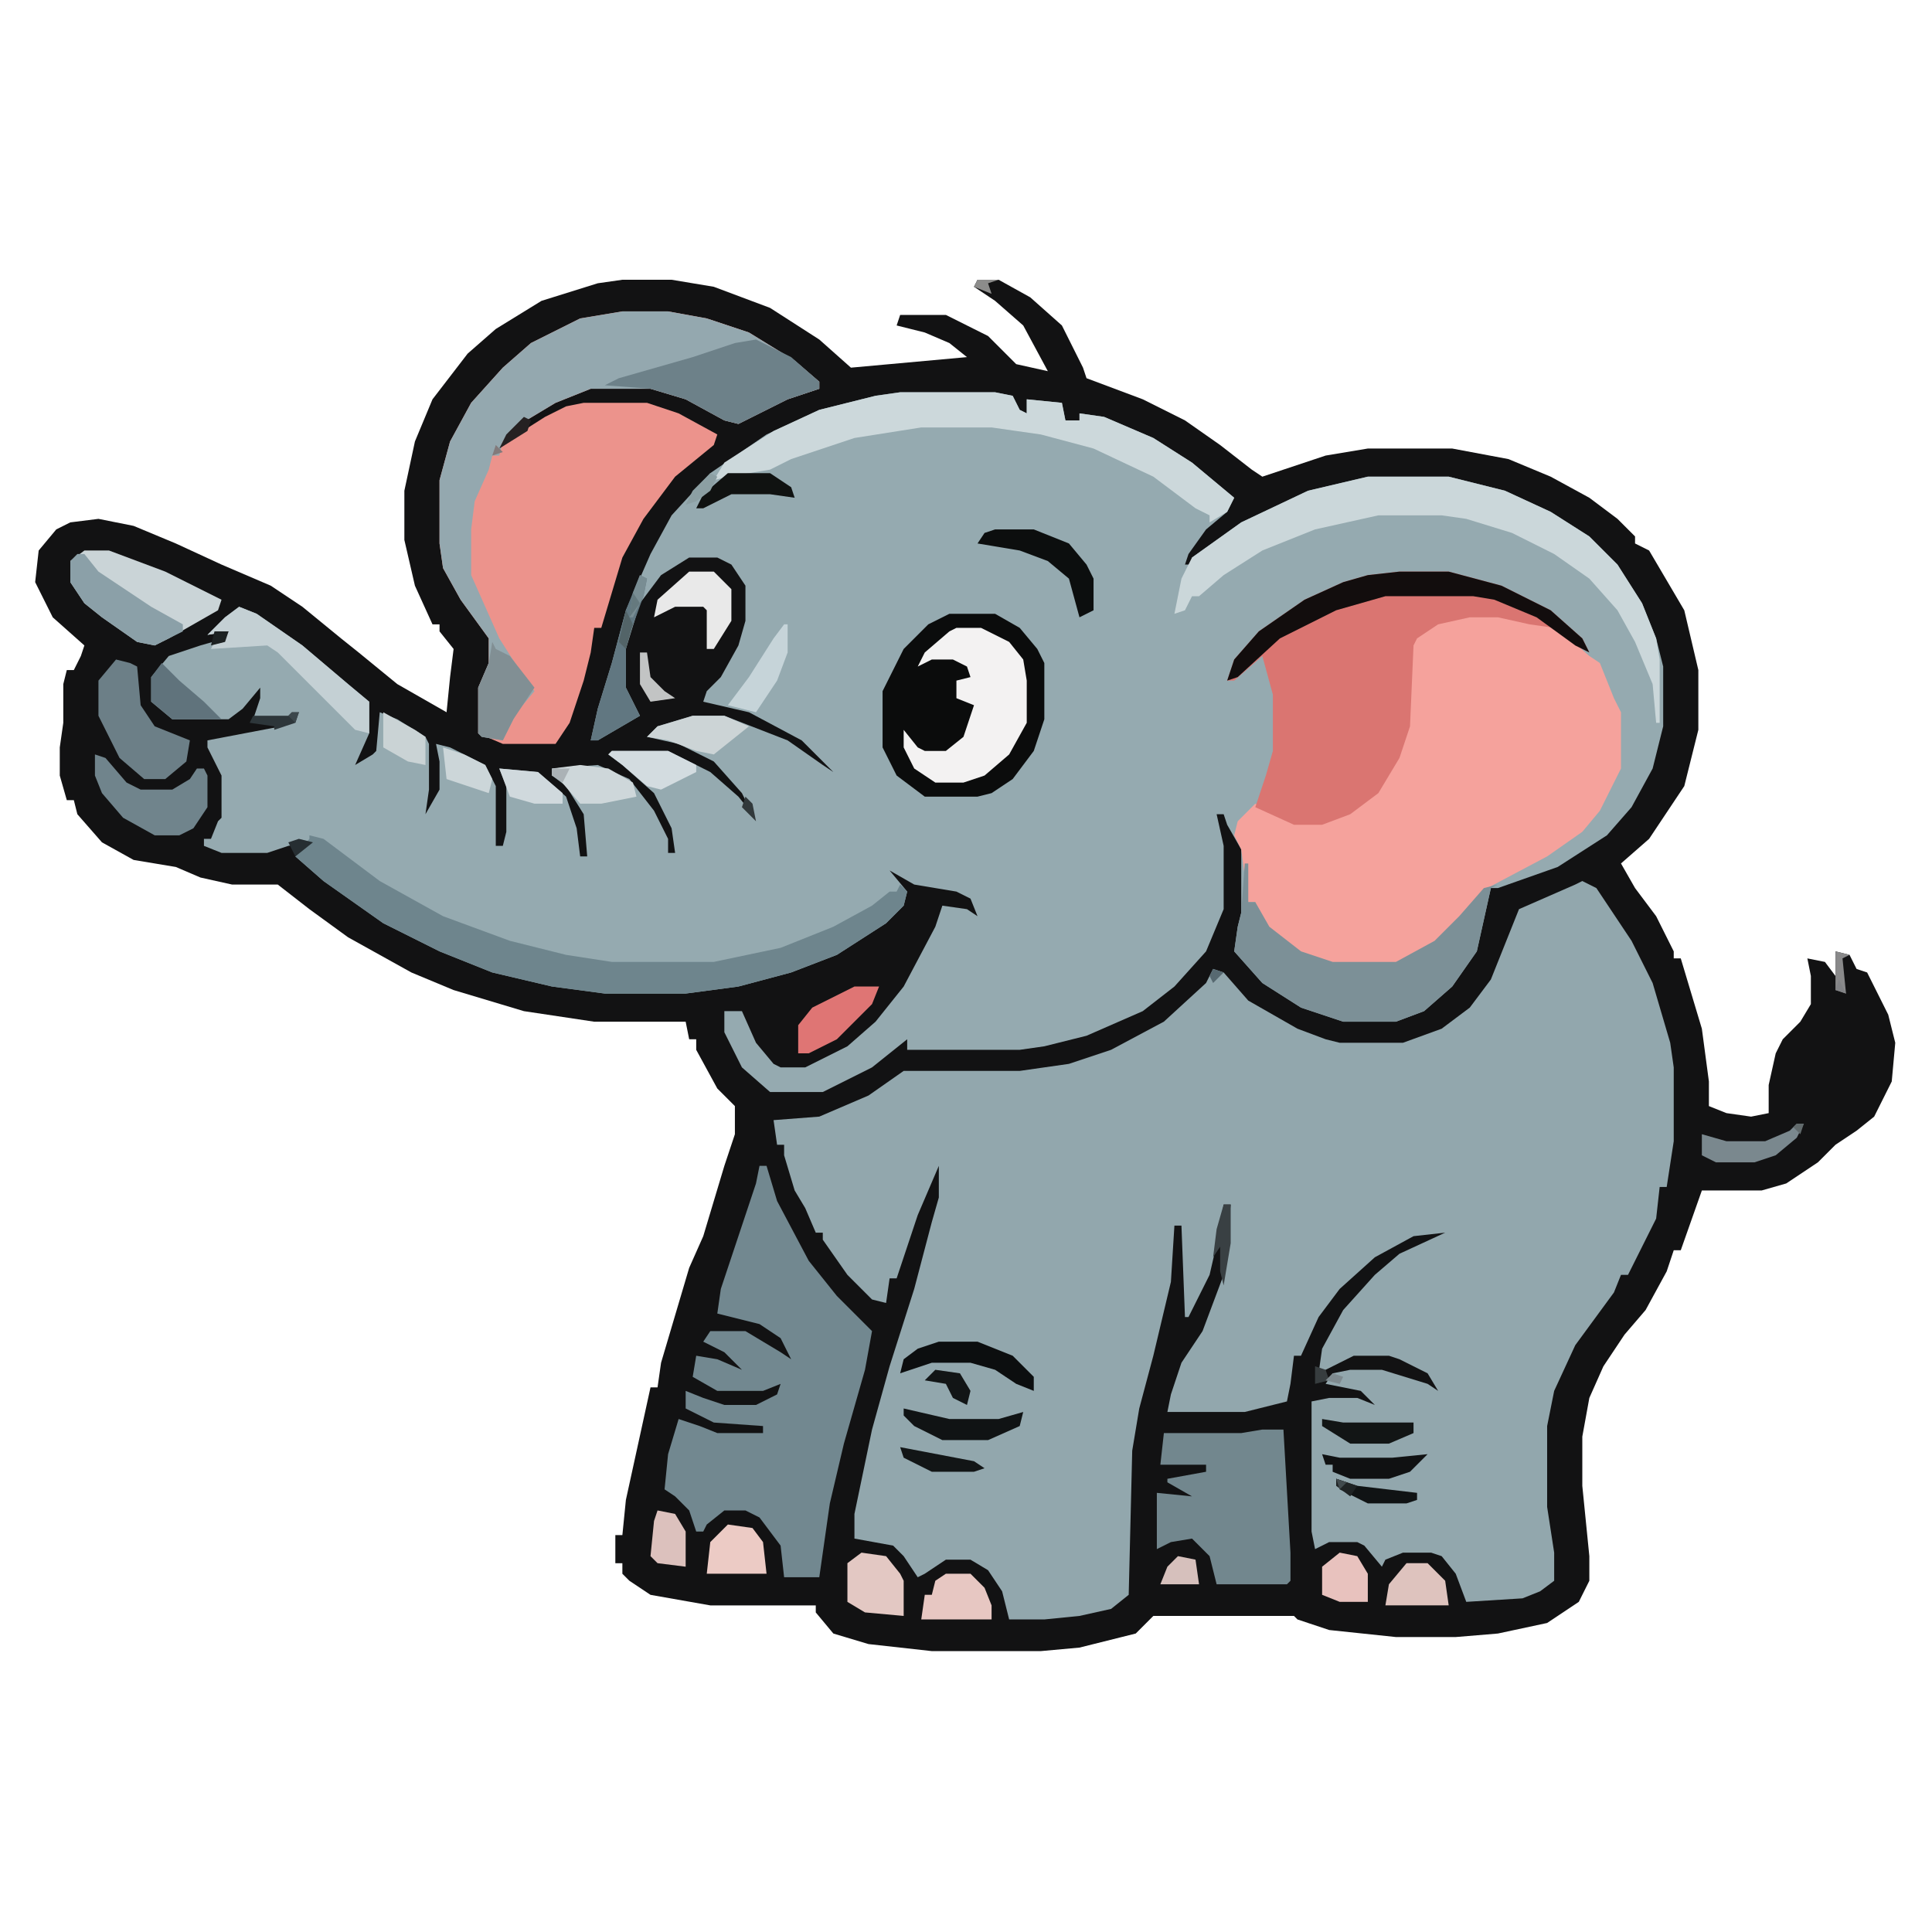 <svg version="1.0" xmlns="http://www.w3.org/2000/svg"
     width="50px" height="50px"
     viewBox="0 0 350 350"
     preserveAspectRatio="xMidYMid meet">
  <g transform="translate(0.00, 44.31) scale(0.637)">
    <path fill="#121213" d="M177 10h14l12 2 16 6 14 9 9 8 11-1 22-2-5-4-7-3-8-2 1-3h13l12 6 8 8 9 2-7-13-8-7-6-4 1-2h6l9 5 9 8 6 12 1 3 16 6 12 6 10 7 9 7 3 2 18-6 12-2h24l16 3 12 5 11 6 8 6 5 5v2l4 2 10 17 4 17v17l-4 16-10 15-8 7 4 7 6 8 5 10v2h2l6 20 2 15v7l5 2 7 1 5-1v-8l2-9 2-4 5-5 3-5v-8l-1-5 5 1 3 4v-7l4 1 2 4 3 1 6 12 2 8-1 11-5 10-5 4-6 4-5 5-9 6-7 2h-17l-6 17h-2l-2 6-6 11-6 7-6 9-4 9-2 11v14l2 20v7l-3 6-9 6-14 3-12 1h-17l-19-2-9-3-1-1h-40l-5 5-16 4-11 1h-31l-18-2-10-3-5-6v-2h-30l-17-3-6-4-2-2v-3h-2v-8h2l1-10 7-32h2l1-7 8-27 4-9 6-20 3-9v-8l-5-5-6-11v-3h-2l-1-5h-26l-20-3-20-6-12-5-18-10-11-8-9-7H66l-9-2-7-3-12-2-9-5-7-8-1-4h-2l-2-7v-8l1-7v-11l1-4h2l2-4 1-3-9-8-5-10 1-9 5-6 4-2 8-1 10 2 12 5 13 6 14 6 9 6 11 9 5 4 11 9 14 8 1-10 1-8-4-5v-2h-2l-5-11-3-13V70l3-14 5-12 10-13 8-7 13-8 16-5Z"/><path fill="#95AAB0" d="M256 42h27l5 1 2 4 2 1v-4l10 1 1 5h4v-2l7 1 14 6 11 7 12 10-2 4-6 5-5 7-1 3h2v-2l14-10 19-9 17-4h23l16 4 13 6 11 7 8 8 7 11 4 10 2 8v17l-3 12-6 11-7 8-14 9-17 6h-2l-4 18-7 10-8 7-8 3h-15l-12-4-11-7-8-9 1-7 1-4v-18l-4-7-1-3h-2l2 9v18l-5 12-9 10-9 7-16 7-12 3-7 1h-32v-3l-10 8-14 7h-15l-8-7-5-10v-6h5l4 9 5 6 2 1h7l12-6 8-7 8-10 9-17 2-6 7 1 3 2-2-5-4-2-12-2-7-4 5 6-1 4-5 5-14 9-13 5-15 4-15 2h-23l-15-2-17-4-15-6-16-8-17-12-8-7 4-4-6 1-6 2H63l-5-2v-2h2l2-5 1-1v-12l-4-8v-2l21-4 4-2 1-2-3 2H72l2-6v-3l-5 6-4 3H49l-6-5v-7l5-6 9-3 7-2 1-2-6 1 5-5 4-3 5 2 13 9 13 11 6 5v9l-4 9 5-3 1-1 1-11 5 2 8 5 1 2v13l-1 7 4-7v-8l-1-5 4 1 10 5 3 6v17h2l1-4v-13l-2-5 11 1 8 7 3 9 1 8h2l-1-12-5-8-4-3v-2l13-1 9 4 7 9 4 8v4h2l-1-7-5-10-9-8-4-3 1-1h16l12 6 8 7 4 5-3-6-8-9-10-5-9-2 3-3 10-3h9l18 7 10 7 3 2-9-9-15-8-13-3 1-3 4-4 5-9 2-7V97l-4-6-4-2h-8l-8 5-6 8-4 13v11l4 8-12 7h-2l2-9 4-13 4-15 7-16 6-11 11-12 16-11 15-7 16-4Z"/><path fill="#92A7AD" d="m450 181 4 2 10 15 6 12 5 17 1 7v21l-2 13h-2l-1 9-8 16h-2l-2 5-11 15-6 13-2 10v23l2 13v8l-4 3-5 2-16 1-3-8-4-5-3-1h-8l-5 2-1 2-5-6-2-1h-8l-4 2-1-5v-37l5-1h8l5 2-4-4-10-2 2-3 5-1h9l13 4 3 2-3-5-8-4-3-1h-10l-8 4-2 1 1-7 6-11 9-10 7-6 13-6-9 1-11 6-10 9-6 8-5 11h-2l-1 8-1 5-12 3h-22l1-5 3-9 6-9 6-16 2-20h-2l-1 7-3 13-6 12h-1l-1-26h-2l-1 16-5 21-4 15-2 12-1 41-5 4-9 2-10 1h-10l-2-8-4-6-5-3h-7l-6 4-2 1-4-6-3-3-11-2v-7l5-24 5-18 7-22 5-19 2-7v-9l-6 14-6 18h-2l-1 7-4-1-7-7-7-10v-2h-2l-3-7-3-5-3-10v-3h-2l-1-7 13-1 14-6 10-7h33l14-2 12-4 15-8 12-11 2-4 3 1 7 8 14 8 8 3 4 1h18l11-4 8-6 6-8 6-15 2-5 16-7Z"/><path fill="#EC938C" d="M177 19h13l11 2 12 4 13 8 7 6v2l-9 3-14 7-4-1-11-6-10-3h-17l-10 4-10 6-4 5 11-7 6-3 5-1h18l9 3 11 6-1 3-11 9-9 12-6 11-6 20h-2l-1 7-2 8-4 12-4 6h-15l-7-3v-13l3-7v-7l-8-11-5-9-1-7V67l3-11 6-11 9-10 8-7 14-7Z"/><path fill="#F5A29C" d="M418 105h8l14 3 4 2 8 7 3 2 4 10 2 4v16l-6 12-5 6-10 7-17 9-15 16-11 6h-18l-9-3-9-7-4-5v-3h-2l-2-15-2-4 1-4 5-5 11 5h8l10-4 5-4 7-11 2-8 1-23 4-5 7-3Z"/><path fill="#728890" d="M216 262h2l3 10 9 17 8 10 10 10-2 11-6 21-4 17-3 21h-10l-1-9-6-8-4-2h-6l-5 4-1 2h-2l-2-6-4-4-3-2 1-10 3-10 6 2 5 2h13v-2l-14-1-8-4v-5l5 2 6 2h9l6-3 1-3-5 2h-13l-7-4 1-6 6 1 7 3-5-5-6-3 2-3h10l10 6 3 2-3-6-6-4-12-3 1-7 10-30Z"/><path fill="#DA7571" d="M398 93h14l15 4 14 7 9 8 2 4-4-2-6-5-7-1-9-2h-8l-9 2-6 4-1 2-1 23-3 9-6 10-8 6-8 3h-8l-11-5 3-9 2-7v-16l-3-11-8 7h-2l2-6 7-8 13-9 11-5 7-2Z"/><path fill="#94A8AF" d="M177 19h13l11 2 12 4 13 8 7 6v2l-9 3-14 7-4-1-11-6-10-3h-17l-10 4-10 6-5 5-1 4h-2l-1 4-4 9-1 8v13l4 9 4 9 7 11 3 4-5 6-4 8-6-1-1-1v-13l3-7v-7l-8-11-5-9-1-7V67l3-11 6-11 9-10 8-7 14-7Z"/><path fill="#0B0C0C" d="M270 105h13l7 4 5 6 2 4v16l-3 9-6 8-6 4-4 1h-15l-8-6-4-8v-16l6-12 7-7Z"/><path fill="#CBD7DA" d="M389 66h23l16 4 13 6 11 7 8 8 7 11 4 10 1 6v18h-1l-1-11-5-12-5-9-8-9-10-7-12-6-13-4-7-1h-18l-18 4-15 6-11 7-7 6h-2l-2 4-3 1 2-10 3-6 14-10 19-9Z"/><path fill="#6E858D" d="m88 168 4 1 16 12 18 10 19 7 16 4 13 2h29l19-4 15-6 11-6 5-4h2l1-2 2 2-1 4-5 5-14 9-13 5-15 4-15 2h-23l-15-2-17-4-15-6-16-8-17-12-8-7 4-5Z"/><path fill="#CCD8DB" d="M256 42h27l5 1 2 4 2 1v-4l10 1 1 5h4v-2l7 1 14 6 11 7 12 10-2 4-5 3v-2l-4-2-12-9-17-8-15-4-14-2h-20l-19 3-18 6-6 3-12 2-4 1 3-5 14-9 13-6 16-4Z"/><desc>cursor-style.com</desc><path fill="#72878E" d="M359 337h6l2 35v8l-1 1h-20l-2-8-5-5-6 1-4 2v-16l10 1-7-4v-1l11-2v-2h-13l1-9h22Z"/><path fill="#7C9097" d="M354 176h1v11h2l4 7 9 7 9 3h18l11-6 7-7 7-8 4-1-2 1-4 18-7 10-8 7-8 3h-15l-12-4-11-7-8-9 1-7 1-4Z"/><path fill="#F3F2F2" d="M272 109h7l8 4 4 5 1 6v12l-5 9-7 6-6 2h-8l-6-4-3-6v-5l4 5 2 1h6l5-4 3-9-5-2v-5l4-1-1-3-4-2h-6l-4 2 2-4 7-6Z"/><path fill="#CAD4D7" d="M24 87h7l16 6 16 8-1 3-14 8-4 2-5-1-10-7-5-4-4-6v-6Z"/><path fill="#6D8189" d="m215 27 10 5 8 7v2l-9 3-14 7-4-1-11-6-10-3-13-1 4-2 21-6 12-4Z"/><path fill="#120D0D" d="M398 93h14l15 4 14 7 9 8 2 4-4-2-11-8-12-5-6-1h-25l-14 4-16 8-12 11-3 1 2-6 7-8 13-9 11-5 7-2Z"/><path fill="#6C7F87" d="m33 118 4 1 2 1 1 11 4 6 10 4-1 6-6 5h-6l-7-6-6-12v-10Z"/><path fill="#C4D0D4" d="m68 103 5 2 13 9 13 11 6 5v9l-4-1-22-22-3-2-16 1 1-2 3-1 1-2-6 1 5-5Z"/><path fill="#70848C" d="m27 145 3 1 6 7 4 2h9l5-3 2-3h2l1 2v9l-4 6-4 2h-7l-9-5-6-7-2-5Z"/><path fill="#8BA0A8" d="M22 88h2l4 5 15 10 9 5v2l-8 4-5-1-10-7-5-4-4-6v-6Z"/><path fill="#818F94" d="m140 113 1 2 4 2 7 9-6 9-3 6-6-1-1-1v-13l3-7Z"/><path fill="#E3C8C3" d="m245 372 7 1 4 5 1 2v10l-11-1-5-3v-11Z"/><path fill="#0C0E0E" d="M283 81h11l10 4 5 6 2 4v9l-4 2-3-11-6-5-8-3-12-2 2-3Z"/><path fill="#DF7574" d="M243 211h7l-2 5-10 10-8 4h-3v-8l4-5Z"/><path fill="#E9E9E9" d="M196 93h7l5 5v9l-5 8h-2v-11l-1-1h-8l-6 3 1-5Z"/><path fill="#E7C7C2" d="M269 378h7l4 4 2 5v4h-20l1-7h2l1-4Z"/><path fill="#617781" d="m182 94 2 1-1 5-4 11-1 4v11l4 8-12 7h-2l2-9 4-13 4-15Z"/><path fill="#ECCBC5" d="m207 364 7 1 3 4 1 9h-17l1-9Z"/><path fill="#0C0E0F" d="M267 312h11l10 4 6 6v4l-5-2-6-4-7-2h-11l-9 3 1-4 4-3Z"/><path fill="#CCD4D6" d="M197 134h9l7 3-5 4-5 4-5-1-8-3-6-1 3-3Z"/><path fill="#DEC3BE" d="M400 375h6l5 5 1 7h-18l1-6Z"/><path fill="#CED7DA" d="m165 148 8 1 7 4 1 4-10 2h-6l-6-7-2-1v-2Z"/><path fill="#D3DCE0" d="M174 144h16l8 4v2l-10 5-4-1-7-6-4-3Z"/><path fill="#60737C" d="m46 119 5 5 7 6 5 5H49l-6-5v-7Z"/><path fill="#E8C2BE" d="m381 372 5 1 3 5v8h-8l-5-2v-8Z"/><path fill="#101314" d="m257 331 13 3h14l7-2-1 4-9 4h-13l-8-4-3-3Z"/><path fill="#C6D4D9" d="M223 108h1v8l-3 8-6 9-8-2 6-8 7-11Z"/><path fill="#7A888E" d="M511 250h2l-2 4-6 5-6 2h-11l-4-2v-6l7 2h11l7-3Z"/><path fill="#DCC1BD" d="m187 360 5 1 3 5v10l-8-1-2-2 1-10Z"/><path fill="#101211" d="M207 65h12l6 4 1 3-7-1h-11l-8 4h-2l2-4Z"/><path fill="#101112" d="m376 344 5 1h15l10-1-5 5-6 2h-11l-5-2v-2h-2Z"/><path fill="#D0D9DD" d="m142 149 11 1 7 6v3h-8l-7-2Z"/><path fill="#121515" d="m376 334 6 1h20v3l-7 3h-11l-8-5Z"/><path fill="#CAD3D5" d="m109 133 9 5 3 2v8l-5-1-7-4Z"/><path fill="#CCD6D9" d="m126 143 6 2 6 3 2 4-1 4-12-4Z"/><path fill="#121516" d="m256 342 21 4 3 2-3 1h-12l-8-4Z"/><path fill="#101314" d="m380 351 6 2 17 2v2l-3 1h-11l-8-4Z"/><path fill="#D6C0BC" d="m335 373 5 1 1 7h-11l2-5Z"/><path fill="#121516" d="m266 320 7 1 3 5-1 4-4-2-2-4-6-1Z"/><path fill="#394043" d="M348 273h2v11l-2 12-1-4v-7l-2 3 1-8Z"/><path fill="#C2C4C4" d="M182 116h2l1 7 4 4 3 2-7 1-3-5Z"/><path fill="#8C9FA3" d="m202 65 2 1-2 4-4 3-3 1 2-4Zm-8 9"/><path fill="#89898A" d="m522 201 4 1-2 1 1 10-3-1Z"/><path fill="#798D93" d="m182 94 2 1-1 5-3 6h-1l1-7Z"/><path fill="#2D363A" d="M83 133h2l-1 3-6 2v-1l-7-1 1-2h10Z"/><path fill="#252122" d="m149 49 2 1-1 3-8 5 2-4Z"/><path fill="#536468" d="m178 104 2 4-2 7-2-2Z"/><path fill="#262E32" d="m85 169 4 1-5 4-2-4Z"/><path fill="#8C8C8B" d="M278 10h6l-3 1 1 3-5-2Z"/><path fill="#1F2324" d="m380 351 6 2-2 3-4-3Z"/><path fill="#373D3F" d="m374 319 3 1 1 3-4 1Z"/><path fill="#1C2122" d="M61 110h4l-1 3-4 1Z"/><path fill="#31393B" d="m212 157 2 2 1 5-4-4Z"/><path fill="#ABB2B6" d="M157 149h5l-2 4-3-2Z"/><path fill="#65797E" d="m180 99 2 3-3 4Z"/><path fill="#7E8A8F" d="m379 321 3 1-1 2-4-1Z"/><path fill="#576971" d="m345 206 3 1-3 3-1-2Zm-2 4"/><path fill="#828386" d="m523 209 2 4-3-1Z"/><path fill="#414A4D" d="m380 351 3 1-2 2Z"/><path fill="#626B6D" d="M511 250h2l-1 3-2-2Z"/><path fill="#3C474C" d="M83 133h2l-1 3-2-2Z"/><path fill="#827A7B" d="m141 57 2 2-3 1Z"/>
  </g>
</svg>